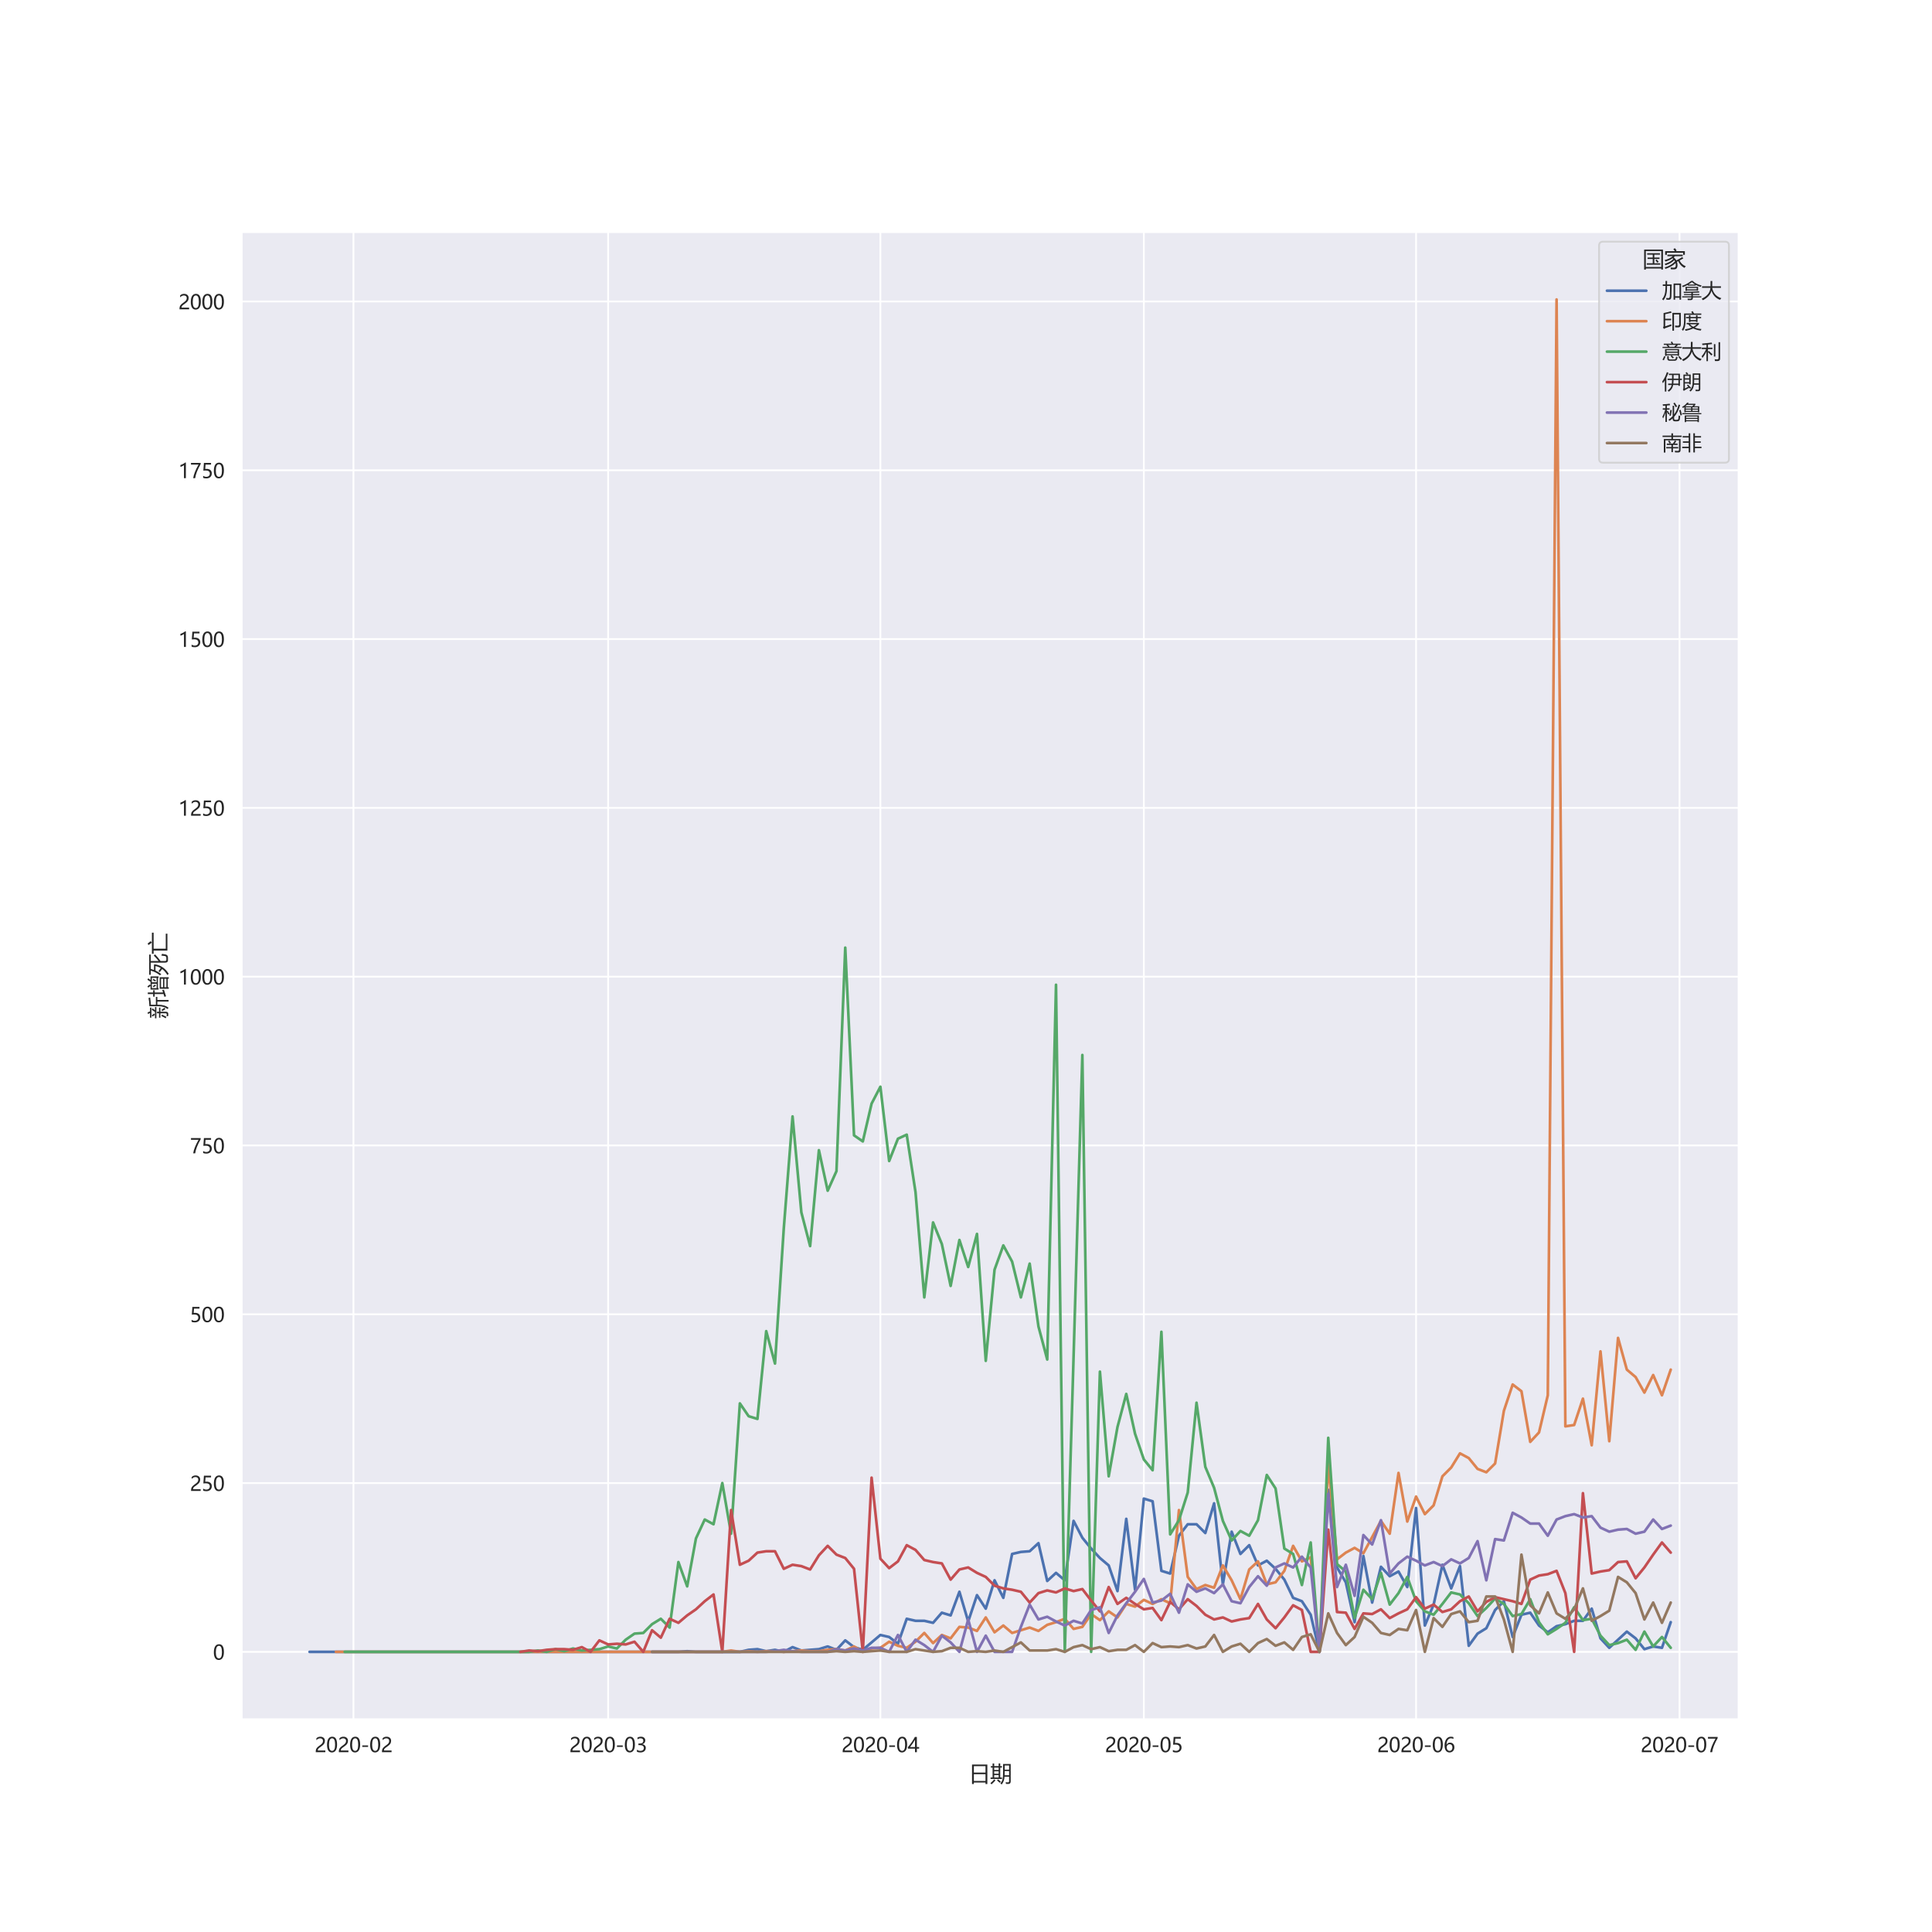 <?xml version="1.0" encoding="utf-8" standalone="no"?>
<!DOCTYPE svg PUBLIC "-//W3C//DTD SVG 1.1//EN"
  "http://www.w3.org/Graphics/SVG/1.1/DTD/svg11.dtd">
<svg xmlns:xlink="http://www.w3.org/1999/xlink" width="1080pt" height="1080pt" viewBox="0 0 1080 1080" xmlns="http://www.w3.org/2000/svg" version="1.1">
 <defs>
  <style type="text/css">*{stroke-linejoin: round; stroke-linecap: butt}</style>
 </defs>
 <g id="figure_1">
  <g id="patch_1">
   <path d="M 0 1080 
L 1080 1080 
L 1080 0 
L 0 0 
z
" style="fill: #ffffff"/>
  </g>
  <g id="axes_1">
   <g id="patch_2">
    <path d="M 135 961.2 
L 972 961.2 
L 972 129.6 
L 135 129.6 
z
" style="fill: #eaeaf2"/>
   </g>
   <g id="matplotlib.axis_1">
    <g id="xtick_1">
     <g id="line2d_1">
      <path d="M 197.591 961.2 
L 197.591 129.6 
" clip-path="url(#p699fd9dbf0)" style="fill: none; stroke: #ffffff; stroke-linecap: round"/>
     </g>
     <g id="text_1">
      <!-- 2020-02 -->
      <g style="fill: #262626" transform="translate(175.86 979.493)scale(0.11 -0.11)">
       <defs>
        <path id="MicrosoftYaHei-32" d="M 2666 3572 
Q 2666 3963 2419 4186 
Q 2172 4409 1747 4409 
Q 1447 4409 1140 4256 
Q 834 4103 569 3819 
L 569 4413 
Q 806 4659 1107 4790 
Q 1409 4922 1816 4922 
Q 2472 4922 2872 4570 
Q 3272 4219 3272 3619 
Q 3272 3084 3026 2693 
Q 2781 2303 2188 1894 
Q 1581 1475 1376 1294 
Q 1172 1113 1090 947 
Q 1009 781 1009 544 
L 3416 544 
L 3416 0 
L 372 0 
L 372 241 
Q 372 659 486 951 
Q 600 1244 862 1520 
Q 1125 1797 1681 2184 
Q 2250 2584 2458 2886 
Q 2666 3188 2666 3572 
z
" transform="scale(0.016)"/>
        <path id="MicrosoftYaHei-30" d="M 284 2325 
Q 284 3606 709 4264 
Q 1134 4922 1941 4922 
Q 3478 4922 3478 2441 
Q 3478 1216 3045 567 
Q 2613 -81 1831 -81 
Q 1094 -81 689 534 
Q 284 1150 284 2325 
z
M 909 2353 
Q 909 425 1888 425 
Q 2850 425 2850 2384 
Q 2850 4413 1906 4413 
Q 909 4413 909 2353 
z
" transform="scale(0.016)"/>
        <path id="MicrosoftYaHei-2d" d="M 2328 1681 
L 488 1681 
L 488 2153 
L 2328 2153 
L 2328 1681 
z
" transform="scale(0.016)"/>
       </defs>
       <use xlink:href="#MicrosoftYaHei-32"/>
       <use xlink:href="#MicrosoftYaHei-30" x="58.643"/>
       <use xlink:href="#MicrosoftYaHei-32" x="117.285"/>
       <use xlink:href="#MicrosoftYaHei-30" x="175.928"/>
       <use xlink:href="#MicrosoftYaHei-2d" x="234.57"/>
       <use xlink:href="#MicrosoftYaHei-30" x="277.832"/>
       <use xlink:href="#MicrosoftYaHei-32" x="336.475"/>
      </g>
     </g>
    </g>
    <g id="xtick_2">
     <g id="line2d_2">
      <path d="M 339.955 961.2 
L 339.955 129.6 
" clip-path="url(#p699fd9dbf0)" style="fill: none; stroke: #ffffff; stroke-linecap: round"/>
     </g>
     <g id="text_2">
      <!-- 2020-03 -->
      <g style="fill: #262626" transform="translate(318.224 979.493)scale(0.11 -0.11)">
       <defs>
        <path id="MicrosoftYaHei-33" d="M 447 809 
Q 944 425 1569 425 
Q 2069 425 2361 670 
Q 2653 916 2653 1328 
Q 2653 2247 1338 2247 
L 934 2247 
L 934 2753 
L 1319 2753 
Q 2484 2753 2484 3616 
Q 2484 4413 1594 4413 
Q 1084 4413 634 4069 
L 634 4647 
Q 1109 4922 1744 4922 
Q 2363 4922 2738 4598 
Q 3113 4275 3113 3759 
Q 3113 2809 2144 2538 
L 2144 2525 
Q 2669 2469 2973 2155 
Q 3278 1841 3278 1372 
Q 3278 719 2808 319 
Q 2338 -81 1556 -81 
Q 869 -81 447 175 
L 447 809 
z
" transform="scale(0.016)"/>
       </defs>
       <use xlink:href="#MicrosoftYaHei-32"/>
       <use xlink:href="#MicrosoftYaHei-30" x="58.643"/>
       <use xlink:href="#MicrosoftYaHei-32" x="117.285"/>
       <use xlink:href="#MicrosoftYaHei-30" x="175.928"/>
       <use xlink:href="#MicrosoftYaHei-2d" x="234.57"/>
       <use xlink:href="#MicrosoftYaHei-30" x="277.832"/>
       <use xlink:href="#MicrosoftYaHei-33" x="336.475"/>
      </g>
     </g>
    </g>
    <g id="xtick_3">
     <g id="line2d_3">
      <path d="M 492.136 961.2 
L 492.136 129.6 
" clip-path="url(#p699fd9dbf0)" style="fill: none; stroke: #ffffff; stroke-linecap: round"/>
     </g>
     <g id="text_3">
      <!-- 2020-04 -->
      <g style="fill: #262626" transform="translate(470.405 979.493)scale(0.11 -0.11)">
       <defs>
        <path id="MicrosoftYaHei-34" d="M 2906 4841 
L 2906 1644 
L 3631 1644 
L 3631 1138 
L 2906 1138 
L 2906 0 
L 2313 0 
L 2313 1138 
L 53 1138 
L 53 1616 
Q 656 2294 1265 3178 
Q 1875 4063 2272 4841 
L 2906 4841 
z
M 741 1644 
L 2313 1644 
L 2313 3950 
Q 1988 3366 1616 2817 
Q 1244 2269 741 1644 
z
" transform="scale(0.016)"/>
       </defs>
       <use xlink:href="#MicrosoftYaHei-32"/>
       <use xlink:href="#MicrosoftYaHei-30" x="58.643"/>
       <use xlink:href="#MicrosoftYaHei-32" x="117.285"/>
       <use xlink:href="#MicrosoftYaHei-30" x="175.928"/>
       <use xlink:href="#MicrosoftYaHei-2d" x="234.57"/>
       <use xlink:href="#MicrosoftYaHei-30" x="277.832"/>
       <use xlink:href="#MicrosoftYaHei-34" x="336.475"/>
      </g>
     </g>
    </g>
    <g id="xtick_4">
     <g id="line2d_4">
      <path d="M 639.409 961.2 
L 639.409 129.6 
" clip-path="url(#p699fd9dbf0)" style="fill: none; stroke: #ffffff; stroke-linecap: round"/>
     </g>
     <g id="text_4">
      <!-- 2020-05 -->
      <g style="fill: #262626" transform="translate(617.678 979.493)scale(0.11 -0.11)">
       <defs>
        <path id="MicrosoftYaHei-35" d="M 3294 1494 
Q 3294 784 2823 350 
Q 2353 -84 1559 -84 
Q 878 -84 544 119 
L 544 744 
Q 1034 425 1544 425 
Q 2050 425 2361 704 
Q 2672 984 2672 1447 
Q 2672 1909 2348 2167 
Q 2025 2425 1434 2425 
Q 978 2425 613 2384 
L 791 4841 
L 3053 4841 
L 3053 4303 
L 1306 4303 
L 1206 2931 
L 1647 2950 
Q 2416 2950 2855 2567 
Q 3294 2184 3294 1494 
z
" transform="scale(0.016)"/>
       </defs>
       <use xlink:href="#MicrosoftYaHei-32"/>
       <use xlink:href="#MicrosoftYaHei-30" x="58.643"/>
       <use xlink:href="#MicrosoftYaHei-32" x="117.285"/>
       <use xlink:href="#MicrosoftYaHei-30" x="175.928"/>
       <use xlink:href="#MicrosoftYaHei-2d" x="234.57"/>
       <use xlink:href="#MicrosoftYaHei-30" x="277.832"/>
       <use xlink:href="#MicrosoftYaHei-35" x="336.475"/>
      </g>
     </g>
    </g>
    <g id="xtick_5">
     <g id="line2d_5">
      <path d="M 791.591 961.2 
L 791.591 129.6 
" clip-path="url(#p699fd9dbf0)" style="fill: none; stroke: #ffffff; stroke-linecap: round"/>
     </g>
     <g id="text_5">
      <!-- 2020-06 -->
      <g style="fill: #262626" transform="translate(769.86 979.493)scale(0.11 -0.11)">
       <defs>
        <path id="MicrosoftYaHei-36" d="M 3181 4219 
Q 2803 4413 2391 4413 
Q 1763 4413 1381 3866 
Q 1000 3319 994 2372 
L 1009 2372 
Q 1353 3038 2106 3038 
Q 2734 3038 3109 2628 
Q 3484 2219 3484 1541 
Q 3484 831 3051 375 
Q 2619 -81 1947 -81 
Q 1209 -81 789 495 
Q 369 1072 369 2131 
Q 369 3413 920 4167 
Q 1472 4922 2372 4922 
Q 2888 4922 3181 4781 
L 3181 4219 
z
M 1031 1584 
Q 1031 1106 1286 765 
Q 1541 425 1963 425 
Q 2363 425 2613 719 
Q 2863 1013 2863 1475 
Q 2863 1975 2627 2253 
Q 2391 2531 1956 2531 
Q 1544 2531 1287 2250 
Q 1031 1969 1031 1584 
z
" transform="scale(0.016)"/>
       </defs>
       <use xlink:href="#MicrosoftYaHei-32"/>
       <use xlink:href="#MicrosoftYaHei-30" x="58.643"/>
       <use xlink:href="#MicrosoftYaHei-32" x="117.285"/>
       <use xlink:href="#MicrosoftYaHei-30" x="175.928"/>
       <use xlink:href="#MicrosoftYaHei-2d" x="234.57"/>
       <use xlink:href="#MicrosoftYaHei-30" x="277.832"/>
       <use xlink:href="#MicrosoftYaHei-36" x="336.475"/>
      </g>
     </g>
    </g>
    <g id="xtick_6">
     <g id="line2d_6">
      <path d="M 938.864 961.2 
L 938.864 129.6 
" clip-path="url(#p699fd9dbf0)" style="fill: none; stroke: #ffffff; stroke-linecap: round"/>
     </g>
     <g id="text_6">
      <!-- 2020-07 -->
      <g style="fill: #262626" transform="translate(917.133 979.493)scale(0.11 -0.11)">
       <defs>
        <path id="MicrosoftYaHei-37" d="M 3422 4463 
Q 2659 3131 2223 1998 
Q 1788 866 1684 0 
L 1047 0 
Q 1163 853 1594 1947 
Q 2025 3041 2747 4300 
L 347 4300 
L 347 4841 
L 3422 4841 
L 3422 4463 
z
" transform="scale(0.016)"/>
       </defs>
       <use xlink:href="#MicrosoftYaHei-32"/>
       <use xlink:href="#MicrosoftYaHei-30" x="58.643"/>
       <use xlink:href="#MicrosoftYaHei-32" x="117.285"/>
       <use xlink:href="#MicrosoftYaHei-30" x="175.928"/>
       <use xlink:href="#MicrosoftYaHei-2d" x="234.57"/>
       <use xlink:href="#MicrosoftYaHei-30" x="277.832"/>
       <use xlink:href="#MicrosoftYaHei-37" x="336.475"/>
      </g>
     </g>
    </g>
    <g id="text_7">
     <!-- 日期 -->
     <g style="fill: #262626" transform="translate(541.5 995.82)scale(0.12 -0.12)">
      <defs>
       <path id="MicrosoftYaHei-65e5" d="M 975 4909 
L 5431 4909 
L 5431 -766 
L 4900 -766 
L 4900 -322 
L 1506 -322 
L 1506 -766 
L 975 -766 
L 975 4909 
z
M 1506 2103 
L 1506 134 
L 4900 134 
L 4900 2103 
L 1506 2103 
z
M 1506 4441 
L 1506 2572 
L 4900 2572 
L 4900 4441 
L 1506 4441 
z
" transform="scale(0.016)"/>
       <path id="MicrosoftYaHei-671f" d="M 3769 5066 
L 5981 5066 
L 5981 -3 
Q 5981 -741 5281 -741 
Q 4931 -741 4594 -722 
Q 4569 -516 4519 -241 
Q 4975 -284 5175 -284 
Q 5519 -284 5519 59 
L 5519 1372 
L 4181 1372 
Q 4113 3 3350 -903 
Q 3181 -728 2975 -553 
Q 3481 28 3619 653 
Q 3769 1253 3769 2741 
L 3769 5066 
z
M 125 1141 
L 713 1141 
L 713 4028 
L 200 4028 
L 200 4453 
L 713 4453 
L 713 5216 
L 1175 5216 
L 1175 4453 
L 2475 4453 
L 2475 5241 
L 2938 5241 
L 2938 4453 
L 3444 4453 
L 3444 4028 
L 2938 4028 
L 2938 1141 
L 3438 1141 
L 3438 716 
L 125 716 
L 125 1141 
z
M 4209 1784 
L 5519 1784 
L 5519 3009 
L 4231 3009 
Q 4238 2203 4209 1784 
z
M 5519 4641 
L 4231 4641 
L 4231 3422 
L 5519 3422 
L 5519 4641 
z
M 1175 1141 
L 2475 1141 
L 2475 1841 
L 1175 1841 
L 1175 1141 
z
M 1175 2241 
L 2475 2241 
L 2475 2934 
L 1175 2934 
L 1175 2241 
z
M 1175 3334 
L 2475 3334 
L 2475 4028 
L 1175 4028 
L 1175 3334 
z
M 1175 597 
L 1556 297 
Q 925 -384 406 -847 
Q 275 -697 75 -516 
Q 669 -9 1175 597 
z
M 1994 303 
L 2294 609 
Q 2731 284 3119 -47 
L 2788 -403 
Q 2438 -53 1994 303 
z
" transform="scale(0.016)"/>
      </defs>
      <use xlink:href="#MicrosoftYaHei-65e5"/>
      <use xlink:href="#MicrosoftYaHei-671f" x="100"/>
     </g>
    </g>
   </g>
   <g id="matplotlib.axis_2">
    <g id="ytick_1">
     <g id="line2d_7">
      <path d="M 135 923.4 
L 972 923.4 
" clip-path="url(#p699fd9dbf0)" style="fill: none; stroke: #ffffff; stroke-linecap: round"/>
     </g>
     <g id="text_8">
      <!-- 0 -->
      <g style="fill: #262626" transform="translate(119.05 927.797)scale(0.11 -0.11)">
       <use xlink:href="#MicrosoftYaHei-30"/>
      </g>
     </g>
    </g>
    <g id="ytick_2">
     <g id="line2d_8">
      <path d="M 135 829.042 
L 972 829.042 
" clip-path="url(#p699fd9dbf0)" style="fill: none; stroke: #ffffff; stroke-linecap: round"/>
     </g>
     <g id="text_9">
      <!-- 250 -->
      <g style="fill: #262626" transform="translate(106.149 833.438)scale(0.11 -0.11)">
       <use xlink:href="#MicrosoftYaHei-32"/>
       <use xlink:href="#MicrosoftYaHei-35" x="58.643"/>
       <use xlink:href="#MicrosoftYaHei-30" x="117.285"/>
      </g>
     </g>
    </g>
    <g id="ytick_3">
     <g id="line2d_9">
      <path d="M 135 734.683 
L 972 734.683 
" clip-path="url(#p699fd9dbf0)" style="fill: none; stroke: #ffffff; stroke-linecap: round"/>
     </g>
     <g id="text_10">
      <!-- 500 -->
      <g style="fill: #262626" transform="translate(106.149 739.08)scale(0.11 -0.11)">
       <use xlink:href="#MicrosoftYaHei-35"/>
       <use xlink:href="#MicrosoftYaHei-30" x="58.643"/>
       <use xlink:href="#MicrosoftYaHei-30" x="117.285"/>
      </g>
     </g>
    </g>
    <g id="ytick_4">
     <g id="line2d_10">
      <path d="M 135 640.325 
L 972 640.325 
" clip-path="url(#p699fd9dbf0)" style="fill: none; stroke: #ffffff; stroke-linecap: round"/>
     </g>
     <g id="text_11">
      <!-- 750 -->
      <g style="fill: #262626" transform="translate(106.149 644.721)scale(0.11 -0.11)">
       <use xlink:href="#MicrosoftYaHei-37"/>
       <use xlink:href="#MicrosoftYaHei-35" x="58.643"/>
       <use xlink:href="#MicrosoftYaHei-30" x="117.285"/>
      </g>
     </g>
    </g>
    <g id="ytick_5">
     <g id="line2d_11">
      <path d="M 135 545.966 
L 972 545.966 
" clip-path="url(#p699fd9dbf0)" style="fill: none; stroke: #ffffff; stroke-linecap: round"/>
     </g>
     <g id="text_12">
      <!-- 1000 -->
      <g style="fill: #262626" transform="translate(99.698 550.363)scale(0.11 -0.11)">
       <defs>
        <path id="MicrosoftYaHei-31" d="M 1781 0 
L 1781 4141 
Q 1638 3997 1295 3819 
Q 953 3641 663 3569 
L 663 4169 
Q 1047 4275 1484 4508 
Q 1922 4741 2156 4947 
L 2388 4947 
L 2388 0 
L 1781 0 
z
" transform="scale(0.016)"/>
       </defs>
       <use xlink:href="#MicrosoftYaHei-31"/>
       <use xlink:href="#MicrosoftYaHei-30" x="58.643"/>
       <use xlink:href="#MicrosoftYaHei-30" x="117.285"/>
       <use xlink:href="#MicrosoftYaHei-30" x="175.928"/>
      </g>
     </g>
    </g>
    <g id="ytick_6">
     <g id="line2d_12">
      <path d="M 135 451.608 
L 972 451.608 
" clip-path="url(#p699fd9dbf0)" style="fill: none; stroke: #ffffff; stroke-linecap: round"/>
     </g>
     <g id="text_13">
      <!-- 1250 -->
      <g style="fill: #262626" transform="translate(99.698 456.004)scale(0.11 -0.11)">
       <use xlink:href="#MicrosoftYaHei-31"/>
       <use xlink:href="#MicrosoftYaHei-32" x="58.643"/>
       <use xlink:href="#MicrosoftYaHei-35" x="117.285"/>
       <use xlink:href="#MicrosoftYaHei-30" x="175.928"/>
      </g>
     </g>
    </g>
    <g id="ytick_7">
     <g id="line2d_13">
      <path d="M 135 357.249 
L 972 357.249 
" clip-path="url(#p699fd9dbf0)" style="fill: none; stroke: #ffffff; stroke-linecap: round"/>
     </g>
     <g id="text_14">
      <!-- 1500 -->
      <g style="fill: #262626" transform="translate(99.698 361.646)scale(0.11 -0.11)">
       <use xlink:href="#MicrosoftYaHei-31"/>
       <use xlink:href="#MicrosoftYaHei-35" x="58.643"/>
       <use xlink:href="#MicrosoftYaHei-30" x="117.285"/>
       <use xlink:href="#MicrosoftYaHei-30" x="175.928"/>
      </g>
     </g>
    </g>
    <g id="ytick_8">
     <g id="line2d_14">
      <path d="M 135 262.891 
L 972 262.891 
" clip-path="url(#p699fd9dbf0)" style="fill: none; stroke: #ffffff; stroke-linecap: round"/>
     </g>
     <g id="text_15">
      <!-- 1750 -->
      <g style="fill: #262626" transform="translate(99.698 267.287)scale(0.11 -0.11)">
       <use xlink:href="#MicrosoftYaHei-31"/>
       <use xlink:href="#MicrosoftYaHei-37" x="58.643"/>
       <use xlink:href="#MicrosoftYaHei-35" x="117.285"/>
       <use xlink:href="#MicrosoftYaHei-30" x="175.928"/>
      </g>
     </g>
    </g>
    <g id="ytick_9">
     <g id="line2d_15">
      <path d="M 135 168.532 
L 972 168.532 
" clip-path="url(#p699fd9dbf0)" style="fill: none; stroke: #ffffff; stroke-linecap: round"/>
     </g>
     <g id="text_16">
      <!-- 2000 -->
      <g style="fill: #262626" transform="translate(99.698 172.929)scale(0.11 -0.11)">
       <use xlink:href="#MicrosoftYaHei-32"/>
       <use xlink:href="#MicrosoftYaHei-30" x="58.643"/>
       <use xlink:href="#MicrosoftYaHei-30" x="117.285"/>
       <use xlink:href="#MicrosoftYaHei-30" x="175.928"/>
      </g>
     </g>
    </g>
    <g id="text_17">
     <!-- 新增死亡 -->
     <g style="fill: #262626" transform="translate(92.715 569.4)rotate(-90)scale(0.12 -0.12)">
      <defs>
       <path id="MicrosoftYaHei-65b0" d="M 3594 4797 
Q 4888 4809 5981 5053 
L 6144 4572 
Q 4906 4409 4038 4359 
L 4038 2903 
L 6319 2903 
L 6319 2478 
L 5425 2478 
L 5425 -797 
L 4963 -797 
L 4963 2478 
L 4038 2478 
L 4038 2172 
Q 4038 253 3119 -816 
Q 2969 -622 2788 -416 
Q 3594 466 3594 2191 
L 3594 4797 
z
M 263 1991 
L 1538 1991 
L 1538 2584 
L 1988 2584 
L 1988 1991 
L 3213 1991 
L 3213 1591 
L 1988 1591 
L 1988 -41 
Q 1988 -703 1350 -703 
Q 1081 -703 744 -697 
Q 719 -491 675 -222 
Q 1038 -259 1244 -259 
Q 1538 -259 1538 59 
L 1538 1591 
L 263 1591 
L 263 1991 
z
M 88 3159 
L 1094 3159 
Q 828 3581 594 3884 
L 931 4122 
Q 1138 3872 1463 3416 
L 1109 3159 
L 1934 3159 
Q 2275 3650 2563 4128 
L 3006 3878 
Q 2703 3488 2428 3159 
L 3375 3159 
L 3375 2759 
L 88 2759 
L 88 3159 
z
M 288 4609 
L 1638 4609 
Q 1503 4866 1331 5166 
L 1731 5353 
Q 1925 5034 2094 4709 
L 1884 4609 
L 3213 4609 
L 3213 4209 
L 288 4209 
L 288 4609 
z
M 744 1309 
L 1169 1109 
Q 831 403 500 -166 
Q 319 -53 88 59 
Q 394 534 744 1309 
z
M 2544 1278 
Q 2894 803 3156 403 
L 2756 128 
Q 2481 609 2175 1034 
L 2544 1278 
z
" transform="scale(0.016)"/>
       <path id="MicrosoftYaHei-589e" d="M 2188 4459 
L 3259 4459 
Q 3041 4781 2775 5116 
L 3131 5366 
Q 3456 4991 3694 4666 
L 3403 4459 
L 4453 4459 
Q 4759 4888 5050 5372 
L 5500 5116 
Q 5234 4772 4978 4459 
L 6038 4459 
L 6038 2122 
L 5600 2122 
L 5600 2309 
L 2625 2309 
L 2625 2122 
L 2188 2122 
L 2188 4459 
z
M 2438 1797 
L 5788 1797 
L 5788 -847 
L 5338 -847 
L 5338 -547 
L 2888 -547 
L 2888 -847 
L 2438 -847 
L 2438 1797 
z
M 81 428 
Q 466 538 894 672 
L 894 3253 
L 144 3253 
L 144 3697 
L 894 3697 
L 894 5259 
L 1356 5259 
L 1356 3697 
L 2000 3697 
L 2000 3253 
L 1356 3253 
L 1356 819 
Q 1709 931 2094 1059 
Q 2106 759 2125 553 
Q 1306 316 250 -53 
L 81 428 
z
M 5600 4084 
L 4325 4084 
L 4325 2684 
L 5600 2684 
L 5600 4084 
z
M 2625 2684 
L 3894 2684 
L 3894 4084 
L 2625 4084 
L 2625 2684 
z
M 5338 1409 
L 2888 1409 
L 2888 809 
L 5338 809 
L 5338 1409 
z
M 2888 -159 
L 5338 -159 
L 5338 434 
L 2888 434 
L 2888 -159 
z
M 5350 3609 
Q 5006 3066 4856 2884 
L 4519 3084 
Q 4744 3391 4981 3828 
L 5350 3609 
z
M 2863 3597 
L 3181 3803 
Q 3463 3441 3669 3122 
L 3319 2897 
Q 3119 3228 2863 3597 
z
" transform="scale(0.016)"/>
       <path id="MicrosoftYaHei-6b7b" d="M 250 4847 
L 6150 4847 
L 6150 4397 
L 4269 4397 
L 4269 2109 
Q 5044 2697 5844 3522 
L 6213 3141 
Q 5206 2216 4269 1541 
L 4269 266 
Q 4269 -141 4606 -141 
L 5225 -141 
Q 5613 -141 5713 291 
Q 5794 716 5844 1316 
Q 6119 1184 6350 1116 
Q 6275 534 6181 103 
Q 6019 -616 5300 -616 
L 4506 -616 
Q 3781 -616 3781 247 
L 3781 4397 
L 1963 4397 
Q 1825 3903 1650 3453 
L 3275 3453 
L 3275 3022 
Q 2831 572 544 -828 
Q 363 -616 181 -447 
Q 1306 234 1931 1078 
Q 1475 1459 1038 1778 
L 1300 2159 
Q 1763 1822 2206 1484 
Q 2631 2191 2788 3016 
L 1469 3016 
Q 1069 2109 419 1328 
Q 244 1566 106 1722 
Q 1063 2903 1456 4397 
L 250 4397 
L 250 4847 
z
" transform="scale(0.016)"/>
       <path id="MicrosoftYaHei-4ea1" d="M 125 4059 
L 6269 4059 
L 6269 3566 
L 1606 3566 
L 1606 28 
L 5975 28 
L 5975 -447 
L 1050 -447 
L 1050 3566 
L 125 3566 
L 125 4059 
z
M 2675 5047 
L 3088 5328 
Q 3550 4772 3806 4416 
L 3350 4084 
Q 2988 4647 2675 5047 
z
" transform="scale(0.016)"/>
      </defs>
      <use xlink:href="#MicrosoftYaHei-65b0"/>
      <use xlink:href="#MicrosoftYaHei-589e" x="100"/>
      <use xlink:href="#MicrosoftYaHei-6b7b" x="200"/>
      <use xlink:href="#MicrosoftYaHei-4ea1" x="300"/>
     </g>
    </g>
   </g>
   <g id="line2d_16">
    <path d="M 173.045 923.4 
L 379.227 923.4 
L 384.136 923.023 
L 389.045 923.4 
L 413.591 923.4 
L 418.5 922.268 
L 423.409 921.89 
L 428.318 923.023 
L 433.227 922.268 
L 438.136 923.4 
L 443.045 920.758 
L 447.955 922.645 
L 457.773 921.89 
L 462.682 920.381 
L 467.591 922.268 
L 472.5 916.984 
L 477.409 920.758 
L 482.318 922.268 
L 492.136 913.964 
L 497.045 915.096 
L 501.955 918.871 
L 506.864 904.906 
L 511.773 906.038 
L 516.682 906.038 
L 521.591 907.17 
L 526.5 901.509 
L 531.409 903.019 
L 536.318 889.808 
L 541.227 906.415 
L 546.136 891.696 
L 551.045 899.244 
L 555.955 883.392 
L 560.864 893.205 
L 565.773 868.672 
L 570.682 867.54 
L 575.591 867.162 
L 580.5 862.633 
L 585.409 883.769 
L 590.318 879.24 
L 595.227 883.392 
L 600.136 850.178 
L 605.045 859.614 
L 609.955 865.653 
L 614.864 870.937 
L 619.773 875.088 
L 624.682 889.431 
L 629.591 849.046 
L 634.5 888.676 
L 639.409 837.723 
L 644.318 839.232 
L 649.227 878.108 
L 654.136 879.618 
L 659.045 858.481 
L 663.955 852.065 
L 668.864 852.065 
L 673.773 856.972 
L 678.682 840.365 
L 683.591 885.657 
L 688.5 856.217 
L 693.409 868.672 
L 698.318 863.765 
L 703.227 875.088 
L 708.136 872.446 
L 713.045 876.976 
L 717.955 883.015 
L 722.864 893.205 
L 727.773 895.092 
L 732.682 902.641 
L 737.591 923.4 
L 742.5 832.816 
L 747.409 876.221 
L 752.318 884.524 
L 757.227 906.793 
L 762.136 869.804 
L 767.045 895.847 
L 771.955 875.843 
L 776.864 881.127 
L 781.773 878.485 
L 786.682 887.166 
L 791.591 843.007 
L 796.5 908.68 
L 801.409 896.98 
L 806.318 874.711 
L 811.227 887.921 
L 816.136 875.466 
L 821.045 920.003 
L 825.955 913.209 
L 830.864 910.19 
L 835.773 899.999 
L 840.682 895.092 
L 845.591 915.096 
L 850.5 902.641 
L 855.409 901.509 
L 860.318 908.68 
L 865.227 912.454 
L 870.136 909.058 
L 875.045 907.925 
L 879.955 906.038 
L 884.864 906.038 
L 889.773 899.244 
L 894.682 915.851 
L 899.591 921.135 
L 909.409 912.077 
L 914.318 915.851 
L 919.227 921.89 
L 924.136 920.381 
L 929.045 921.135 
L 933.955 906.793 
L 933.955 906.793 
" clip-path="url(#p699fd9dbf0)" style="fill: none; stroke: #4c72b0; stroke-width: 1.5; stroke-linecap: round"/>
   </g>
   <g id="line2d_17">
    <path d="M 187.773 923.4 
L 403.773 923.4 
L 408.682 922.645 
L 413.591 923.4 
L 418.5 923.023 
L 423.409 923.4 
L 428.318 923.023 
L 433.227 923.023 
L 438.136 923.4 
L 447.955 922.645 
L 452.864 923.023 
L 457.773 923.023 
L 462.682 922.268 
L 467.591 921.89 
L 472.5 922.645 
L 477.409 920.381 
L 482.318 923.4 
L 487.227 921.513 
L 492.136 921.135 
L 497.045 917.738 
L 501.955 920.003 
L 506.864 921.135 
L 511.773 917.738 
L 516.682 912.832 
L 521.591 918.493 
L 526.5 913.964 
L 531.409 915.851 
L 536.318 909.435 
L 541.227 909.812 
L 546.136 911.7 
L 551.045 904.151 
L 555.955 912.454 
L 560.864 908.68 
L 565.773 912.832 
L 575.591 909.812 
L 580.5 911.7 
L 585.409 908.303 
L 590.318 906.793 
L 595.227 904.906 
L 600.136 910.567 
L 605.045 909.435 
L 609.955 902.264 
L 614.864 905.661 
L 619.773 900.754 
L 624.682 904.151 
L 629.591 896.602 
L 634.5 898.112 
L 639.409 894.338 
L 644.318 896.602 
L 649.227 893.96 
L 654.136 896.225 
L 659.045 844.139 
L 663.955 881.505 
L 668.864 888.299 
L 673.773 886.034 
L 678.682 887.544 
L 683.591 875.088 
L 688.5 883.392 
L 693.409 893.96 
L 698.318 877.353 
L 703.227 872.824 
L 708.136 885.657 
L 713.045 884.524 
L 717.955 878.108 
L 722.864 864.143 
L 727.773 872.824 
L 732.682 870.559 
L 737.591 923.4 
L 742.5 817.719 
L 747.409 871.692 
L 752.318 867.917 
L 757.227 865.275 
L 762.136 868.295 
L 771.955 850.178 
L 776.864 857.349 
L 781.773 823.38 
L 786.682 850.555 
L 791.591 836.59 
L 796.5 846.403 
L 801.409 841.497 
L 806.318 825.267 
L 811.227 820.361 
L 816.136 812.434 
L 821.045 815.076 
L 825.955 821.115 
L 830.864 823.003 
L 835.773 818.096 
L 840.682 788.656 
L 845.591 773.936 
L 850.5 777.711 
L 855.409 806.018 
L 860.318 800.734 
L 865.227 779.975 
L 870.136 167.4 
L 875.045 797.337 
L 879.955 796.582 
L 884.864 781.862 
L 889.773 807.905 
L 894.682 755.442 
L 899.591 805.641 
L 904.5 747.893 
L 909.409 765.633 
L 914.318 769.784 
L 919.227 778.465 
L 924.136 768.652 
L 929.045 779.975 
L 933.955 765.633 
L 933.955 765.633 
" clip-path="url(#p699fd9dbf0)" style="fill: none; stroke: #dd8452; stroke-width: 1.5; stroke-linecap: round"/>
   </g>
   <g id="line2d_18">
    <path d="M 192.682 923.4 
L 295.773 923.4 
L 300.682 922.645 
L 305.591 923.4 
L 310.5 921.89 
L 315.409 923.023 
L 320.318 921.513 
L 325.227 922.645 
L 335.045 921.89 
L 339.955 920.381 
L 344.864 921.513 
L 349.773 916.606 
L 354.682 913.209 
L 359.591 912.832 
L 364.5 907.925 
L 369.409 904.906 
L 374.318 909.812 
L 379.227 873.201 
L 384.136 886.789 
L 389.045 859.991 
L 393.955 849.423 
L 398.864 852.065 
L 403.773 829.042 
L 408.682 857.349 
L 413.591 784.504 
L 418.5 791.676 
L 423.409 793.185 
L 428.318 744.119 
L 433.227 762.236 
L 438.136 686.749 
L 443.045 624.095 
L 447.955 677.691 
L 452.864 696.562 
L 457.773 642.967 
L 462.682 665.613 
L 467.591 654.667 
L 472.5 529.736 
L 477.409 634.663 
L 482.318 638.06 
L 487.227 616.924 
L 492.136 607.488 
L 497.045 649.006 
L 501.955 636.55 
L 506.864 634.286 
L 511.773 666.368 
L 516.682 725.247 
L 521.591 683.352 
L 526.5 695.43 
L 531.409 718.831 
L 536.318 693.165 
L 541.227 708.263 
L 546.136 689.768 
L 551.045 760.726 
L 555.955 709.772 
L 560.864 696.185 
L 565.773 705.243 
L 570.682 725.247 
L 575.591 706.376 
L 580.5 741.477 
L 585.409 759.971 
L 590.318 550.495 
L 595.227 923.4 
L 600.136 758.461 
L 605.045 589.748 
L 609.955 923.4 
L 614.864 766.765 
L 619.773 825.267 
L 624.682 797.715 
L 629.591 779.22 
L 634.5 801.489 
L 639.409 815.831 
L 644.318 821.87 
L 649.227 744.496 
L 654.136 857.727 
L 659.045 849.8 
L 663.955 834.326 
L 668.864 784.127 
L 673.773 819.983 
L 678.682 831.684 
L 683.591 850.178 
L 688.5 861.123 
L 693.409 855.839 
L 698.318 858.481 
L 703.227 849.8 
L 708.136 824.512 
L 713.045 832.061 
L 717.955 865.653 
L 722.864 868.672 
L 727.773 886.034 
L 732.682 862.256 
L 737.591 923.4 
L 742.5 803.753 
L 747.409 874.334 
L 752.318 878.485 
L 757.227 904.528 
L 762.136 888.676 
L 767.045 893.96 
L 771.955 879.24 
L 776.864 896.98 
L 781.773 890.563 
L 786.682 881.505 
L 791.591 895.092 
L 796.5 900.754 
L 801.409 902.641 
L 806.318 896.602 
L 811.227 890.186 
L 816.136 891.318 
L 821.045 896.225 
L 825.955 903.396 
L 830.864 898.867 
L 835.773 893.583 
L 840.682 896.602 
L 845.591 903.396 
L 850.5 902.264 
L 855.409 893.96 
L 860.318 906.793 
L 865.227 913.587 
L 870.136 910.567 
L 875.045 907.17 
L 879.955 898.489 
L 884.864 905.661 
L 889.773 904.906 
L 894.682 914.342 
L 899.591 919.626 
L 904.5 918.493 
L 909.409 916.606 
L 914.318 922.268 
L 919.227 912.077 
L 924.136 920.381 
L 929.045 915.096 
L 933.955 921.135 
L 933.955 921.135 
" clip-path="url(#p699fd9dbf0)" style="fill: none; stroke: #55a868; stroke-width: 1.5; stroke-linecap: round"/>
   </g>
   <g id="line2d_19">
    <path d="M 290.864 923.4 
L 295.773 922.645 
L 300.682 923.023 
L 305.591 922.268 
L 310.5 921.89 
L 315.409 921.89 
L 320.318 922.268 
L 325.227 920.758 
L 330.136 923.4 
L 335.045 916.984 
L 339.955 919.248 
L 344.864 918.871 
L 349.773 919.248 
L 354.682 917.738 
L 359.591 923.4 
L 364.5 911.322 
L 369.409 915.474 
L 374.318 904.906 
L 379.227 907.17 
L 384.136 903.019 
L 389.045 899.622 
L 393.955 895.092 
L 398.864 891.318 
L 403.773 923.4 
L 408.682 844.139 
L 413.591 874.711 
L 418.5 872.446 
L 423.409 867.917 
L 428.318 867.162 
L 433.227 867.162 
L 438.136 876.976 
L 443.045 874.711 
L 447.955 875.466 
L 452.864 877.353 
L 457.773 869.427 
L 462.682 864.143 
L 467.591 869.05 
L 472.5 870.937 
L 477.409 876.976 
L 482.318 923.4 
L 487.227 826.022 
L 492.136 871.314 
L 497.045 876.598 
L 501.955 872.824 
L 506.864 863.765 
L 511.773 866.407 
L 516.682 872.069 
L 521.591 873.201 
L 526.5 873.956 
L 531.409 883.015 
L 536.318 877.353 
L 541.227 876.221 
L 546.136 879.24 
L 551.045 881.505 
L 555.955 886.411 
L 560.864 887.921 
L 565.773 888.676 
L 570.682 889.808 
L 575.591 895.847 
L 580.5 890.563 
L 585.409 889.054 
L 590.318 890.186 
L 595.227 887.921 
L 600.136 889.431 
L 605.045 888.299 
L 609.955 894.715 
L 614.864 900.754 
L 619.773 887.166 
L 624.682 896.602 
L 629.591 893.205 
L 634.5 896.602 
L 639.409 899.622 
L 644.318 898.867 
L 649.227 905.661 
L 654.136 895.47 
L 659.045 899.622 
L 663.955 893.96 
L 668.864 897.734 
L 673.773 902.641 
L 678.682 905.283 
L 683.591 904.151 
L 688.5 906.415 
L 693.409 905.283 
L 698.318 904.528 
L 703.227 896.602 
L 708.136 905.283 
L 713.045 910.19 
L 717.955 904.151 
L 722.864 897.357 
L 727.773 899.999 
L 732.682 923.4 
L 737.591 923.4 
L 742.5 855.084 
L 747.409 901.131 
L 752.318 901.509 
L 757.227 910.567 
L 762.136 901.886 
L 767.045 902.264 
L 771.955 899.622 
L 776.864 904.528 
L 781.773 901.886 
L 786.682 899.622 
L 791.591 892.828 
L 796.5 899.244 
L 801.409 896.98 
L 806.318 901.131 
L 811.227 899.622 
L 816.136 895.092 
L 821.045 892.45 
L 825.955 900.754 
L 830.864 895.47 
L 835.773 892.828 
L 845.591 895.092 
L 850.5 896.602 
L 855.409 883.015 
L 860.318 880.75 
L 865.227 879.995 
L 870.136 878.108 
L 875.045 890.563 
L 879.955 923.4 
L 884.864 834.703 
L 889.773 879.618 
L 894.682 878.485 
L 899.591 877.731 
L 904.5 873.201 
L 909.409 872.824 
L 914.318 882.26 
L 919.227 876.221 
L 924.136 869.05 
L 929.045 862.256 
L 933.955 867.917 
L 933.955 867.917 
" clip-path="url(#p699fd9dbf0)" style="fill: none; stroke: #c44e52; stroke-width: 1.5; stroke-linecap: round"/>
   </g>
   <g id="line2d_20">
    <path d="M 364.5 923.4 
L 369.409 923.4 
L 374.318 923.4 
L 379.227 923.4 
L 384.136 923.4 
L 389.045 923.4 
L 393.955 923.4 
L 398.864 923.4 
L 403.773 923.4 
L 408.682 923.4 
L 413.591 923.4 
L 418.5 923.4 
L 423.409 923.4 
L 428.318 923.4 
L 433.227 923.023 
L 438.136 922.268 
L 443.045 923.023 
L 447.955 923.4 
L 452.864 923.4 
L 457.773 923.4 
L 462.682 923.4 
L 467.591 921.89 
L 472.5 922.645 
L 477.409 921.513 
L 482.318 922.645 
L 487.227 921.135 
L 492.136 921.135 
L 497.045 923.4 
L 501.955 913.964 
L 506.864 923.4 
L 511.773 916.606 
L 516.682 919.626 
L 521.591 923.4 
L 526.5 914.342 
L 531.409 918.116 
L 536.318 923.4 
L 541.227 905.283 
L 546.136 923.4 
L 551.045 914.342 
L 555.955 923.4 
L 560.864 923.4 
L 565.773 923.4 
L 570.682 909.435 
L 575.591 896.98 
L 580.5 905.283 
L 585.409 903.773 
L 590.318 906.415 
L 595.227 908.68 
L 600.136 906.038 
L 605.045 907.548 
L 609.955 899.999 
L 614.864 898.489 
L 619.773 912.832 
L 624.682 903.019 
L 629.591 896.225 
L 634.5 889.808 
L 639.409 882.637 
L 644.318 895.847 
L 649.227 894.715 
L 654.136 890.941 
L 659.045 901.509 
L 663.955 885.657 
L 668.864 889.808 
L 673.773 887.921 
L 678.682 890.563 
L 683.591 885.657 
L 688.5 895.092 
L 693.409 896.225 
L 698.318 887.166 
L 703.227 881.127 
L 708.136 886.411 
L 713.045 876.221 
L 717.955 873.956 
L 722.864 876.221 
L 727.773 870.182 
L 732.682 876.221 
L 737.591 923.4 
L 742.5 835.08 
L 747.409 887.166 
L 752.318 874.711 
L 757.227 892.073 
L 762.136 858.104 
L 767.045 863.388 
L 771.955 849.8 
L 776.864 879.618 
L 781.773 873.956 
L 786.682 870.182 
L 791.591 872.446 
L 796.5 875.088 
L 801.409 873.201 
L 806.318 875.466 
L 811.227 871.692 
L 816.136 873.956 
L 821.045 870.937 
L 825.955 861.501 
L 830.864 883.392 
L 835.773 860.369 
L 840.682 861.123 
L 845.591 845.649 
L 850.5 848.291 
L 855.409 851.688 
L 860.318 851.688 
L 865.227 858.481 
L 870.136 849.423 
L 875.045 847.536 
L 879.955 846.403 
L 884.864 848.291 
L 889.773 847.536 
L 894.682 853.952 
L 899.591 856.217 
L 904.5 855.084 
L 909.409 854.707 
L 914.318 857.349 
L 919.227 856.217 
L 924.136 849.423 
L 929.045 854.707 
L 933.955 852.82 
" clip-path="url(#p699fd9dbf0)" style="fill: none; stroke: #8172b3; stroke-width: 1.5; stroke-linecap: round"/>
   </g>
   <g id="line2d_21">
    <path d="M 364.5 923.4 
L 369.409 923.4 
L 374.318 923.4 
L 379.227 923.4 
L 384.136 923.4 
L 389.045 923.4 
L 393.955 923.4 
L 398.864 923.4 
L 403.773 923.4 
L 408.682 923.4 
L 413.591 923.4 
L 418.5 923.4 
L 423.409 923.4 
L 428.318 923.4 
L 433.227 923.4 
L 438.136 923.4 
L 443.045 923.4 
L 447.955 923.4 
L 452.864 923.4 
L 457.773 923.4 
L 462.682 923.4 
L 467.591 923.023 
L 472.5 923.4 
L 477.409 923.023 
L 482.318 923.4 
L 487.227 923.023 
L 492.136 922.645 
L 497.045 923.4 
L 501.955 923.4 
L 506.864 923.4 
L 511.773 921.89 
L 516.682 922.645 
L 521.591 923.4 
L 526.5 923.023 
L 531.409 921.135 
L 536.318 921.135 
L 541.227 923.4 
L 546.136 923.023 
L 551.045 923.4 
L 555.955 922.645 
L 560.864 923.4 
L 565.773 920.758 
L 570.682 918.116 
L 575.591 922.645 
L 580.5 922.645 
L 585.409 922.645 
L 590.318 921.89 
L 595.227 923.4 
L 600.136 920.758 
L 605.045 919.626 
L 609.955 921.89 
L 614.864 920.758 
L 619.773 923.023 
L 624.682 922.268 
L 629.591 922.268 
L 634.5 919.626 
L 639.409 923.4 
L 644.318 918.493 
L 649.227 920.758 
L 654.136 920.381 
L 659.045 920.758 
L 663.955 919.626 
L 668.864 921.513 
L 673.773 920.381 
L 678.682 913.964 
L 683.591 923.4 
L 688.5 920.381 
L 693.409 918.871 
L 698.318 923.4 
L 703.227 918.493 
L 708.136 916.229 
L 713.045 920.003 
L 717.955 918.116 
L 722.864 922.268 
L 727.773 915.096 
L 732.682 913.587 
L 737.591 923.4 
L 742.5 901.886 
L 747.409 912.832 
L 752.318 919.626 
L 757.227 915.096 
L 762.136 903.773 
L 767.045 907.17 
L 771.955 912.832 
L 776.864 913.964 
L 781.773 910.567 
L 786.682 911.322 
L 791.591 899.999 
L 796.5 923.4 
L 801.409 904.528 
L 806.318 909.435 
L 811.227 902.264 
L 816.136 900.754 
L 821.045 906.793 
L 825.955 906.038 
L 830.864 892.45 
L 835.773 892.45 
L 840.682 905.283 
L 845.591 923.4 
L 850.5 869.05 
L 855.409 897.357 
L 860.318 901.886 
L 865.227 890.186 
L 870.136 901.886 
L 875.045 904.906 
L 879.955 899.622 
L 884.864 887.921 
L 889.773 906.038 
L 894.682 903.396 
L 899.591 900.377 
L 904.5 881.505 
L 909.409 884.524 
L 914.318 890.563 
L 919.227 905.283 
L 924.136 895.847 
L 929.045 907.17 
L 933.955 895.847 
" clip-path="url(#p699fd9dbf0)" style="fill: none; stroke: #937860; stroke-width: 1.5; stroke-linecap: round"/>
   </g>
   <g id="line2d_22"/>
   <g id="line2d_23"/>
   <g id="line2d_24"/>
   <g id="line2d_25"/>
   <g id="line2d_26"/>
   <g id="line2d_27"/>
   <g id="patch_3">
    <path d="M 135 961.2 
L 135 129.6 
" style="fill: none; stroke: #ffffff; stroke-width: 1.25; stroke-linejoin: miter; stroke-linecap: square"/>
   </g>
   <g id="patch_4">
    <path d="M 972 961.2 
L 972 129.6 
" style="fill: none; stroke: #ffffff; stroke-width: 1.25; stroke-linejoin: miter; stroke-linecap: square"/>
   </g>
   <g id="patch_5">
    <path d="M 135 961.2 
L 972 961.2 
" style="fill: none; stroke: #ffffff; stroke-width: 1.25; stroke-linejoin: miter; stroke-linecap: square"/>
   </g>
   <g id="patch_6">
    <path d="M 135 129.6 
L 972 129.6 
" style="fill: none; stroke: #ffffff; stroke-width: 1.25; stroke-linejoin: miter; stroke-linecap: square"/>
   </g>
   <g id="legend_1">
    <g id="patch_7">
     <path d="M 896.1 258.642 
L 964.3 258.642 
Q 966.5 258.642 966.5 256.442 
L 966.5 137.3 
Q 966.5 135.1 964.3 135.1 
L 896.1 135.1 
Q 893.9 135.1 893.9 137.3 
L 893.9 256.442 
Q 893.9 258.642 896.1 258.642 
z
" style="fill: #eaeaf2; opacity: 0.8; stroke: #cccccc; stroke-linejoin: miter"/>
    </g>
    <g id="text_18">
     <!-- 国家 -->
     <g style="fill: #262626" transform="translate(918.2 149.093)scale(0.12 -0.12)">
      <defs>
       <path id="MicrosoftYaHei-56fd" d="M 469 4997 
L 5938 4997 
L 5938 -834 
L 5456 -834 
L 5456 -522 
L 950 -522 
L 950 -841 
L 469 -841 
L 469 4997 
z
M 5456 4553 
L 950 4553 
L 950 -78 
L 5456 -78 
L 5456 4553 
z
M 1238 1009 
L 2963 1009 
L 2963 2247 
L 1456 2247 
L 1456 2672 
L 2963 2672 
L 2963 3509 
L 1338 3509 
L 1338 3934 
L 5063 3934 
L 5063 3509 
L 3425 3509 
L 3425 2672 
L 4938 2672 
L 4938 2247 
L 3425 2247 
L 3425 1009 
L 5163 1009 
L 5163 584 
L 1238 584 
L 1238 1009 
z
M 3750 1847 
L 4100 2109 
Q 4444 1753 4688 1441 
L 4319 1159 
Q 4019 1566 3750 1847 
z
" transform="scale(0.016)"/>
       <path id="MicrosoftYaHei-5bb6" d="M 194 -209 
Q 2081 331 3200 1556 
Q 3113 1738 2997 1903 
Q 2066 941 425 422 
Q 331 634 200 847 
Q 1809 1291 2703 2256 
Q 2600 2359 2478 2459 
Q 1650 1872 444 1497 
Q 325 1703 163 1941 
Q 1653 2272 2550 3053 
L 975 3053 
L 975 3503 
L 5438 3503 
L 5438 3053 
L 3169 3053 
Q 3009 2884 2825 2728 
Q 3316 2331 3588 1841 
Q 4566 2319 5325 2822 
L 5619 2422 
Q 5109 2116 4534 1816 
Q 5088 616 6331 141 
Q 6125 -97 5944 -347 
Q 4722 278 4131 1609 
Q 3953 1522 3769 1431 
Q 4125 103 3656 -503 
Q 3431 -772 2794 -772 
Q 2544 -772 2006 -753 
Q 1969 -509 1913 -234 
Q 2400 -291 2781 -291 
Q 3456 -328 3438 522 
Q 3428 803 3369 1063 
Q 2263 -28 419 -641 
Q 325 -434 194 -209 
z
M 331 4528 
L 3156 4528 
Q 2972 4806 2725 5122 
L 3163 5403 
Q 3444 5059 3675 4722 
L 3356 4528 
L 6063 4528 
L 6063 3459 
L 5563 3459 
L 5563 4066 
L 831 4066 
L 831 3459 
L 331 3459 
L 331 4528 
z
" transform="scale(0.016)"/>
      </defs>
      <use xlink:href="#MicrosoftYaHei-56fd"/>
      <use xlink:href="#MicrosoftYaHei-5bb6" x="100"/>
     </g>
    </g>
    <g id="line2d_28">
     <path d="M 898.3 162.519 
L 909.3 162.519 
L 920.3 162.519 
" style="fill: none; stroke: #4c72b0; stroke-width: 1.5; stroke-linecap: round"/>
    </g>
    <g id="text_19">
     <!-- 加拿大 -->
     <g style="fill: #262626" transform="translate(929.1 166.369)scale(0.11 -0.11)">
      <defs>
       <path id="MicrosoftYaHei-52a0" d="M 3663 4484 
L 6038 4484 
L 6038 -666 
L 5544 -666 
L 5544 -34 
L 4156 -34 
L 4156 -666 
L 3663 -666 
L 3663 4484 
z
M 231 4178 
L 1103 4178 
Q 1109 4681 1106 5297 
L 1600 5297 
Q 1600 4675 1594 4178 
L 3050 4178 
Q 3019 1778 2969 409 
Q 2944 -716 2119 -672 
Q 1875 -672 1400 -653 
Q 1356 -391 1300 -109 
Q 1738 -166 2013 -166 
Q 2431 -178 2469 428 
Q 2538 1909 2550 3703 
L 1588 3703 
Q 1581 3225 1569 2891 
Q 1544 447 394 -872 
Q 238 -678 25 -453 
Q 1063 684 1081 2941 
Q 1094 3269 1100 3703 
L 231 3703 
L 231 4178 
z
M 5544 4022 
L 4156 4022 
L 4156 416 
L 5544 416 
L 5544 4022 
z
" transform="scale(0.016)"/>
       <path id="MicrosoftYaHei-62ff" d="M 144 416 
L 3063 416 
L 3063 791 
L 725 791 
L 725 1128 
L 3063 1128 
L 3063 1522 
Q 1769 1478 681 1459 
Q 631 1722 594 1853 
Q 3613 1878 5500 2009 
L 5575 1616 
Q 4494 1572 3525 1534 
L 3525 1128 
L 5613 1128 
L 5613 791 
L 3525 791 
L 3525 416 
L 6231 416 
L 6231 53 
L 3525 53 
L 3525 -116 
Q 3525 -772 2881 -784 
Q 2544 -791 1925 -791 
Q 1894 -591 1838 -309 
Q 2381 -353 2725 -353 
Q 3063 -353 3063 -28 
L 3063 53 
L 144 53 
L 144 416 
z
M 1200 3428 
L 5200 3428 
L 5200 2184 
L 4763 2184 
L 4763 2272 
L 1638 2272 
L 1638 2141 
L 1200 2141 
L 1200 3428 
z
M 3663 5309 
L 3563 5209 
Q 4575 4253 6313 3859 
Q 6119 3616 6006 3403 
Q 5138 3672 4450 4047 
L 4450 3809 
L 1906 3809 
L 1906 4047 
Q 1206 3659 375 3322 
Q 225 3553 88 3716 
Q 1881 4366 3000 5309 
L 3663 5309 
z
M 4763 3078 
L 1638 3078 
L 1638 2622 
L 4763 2622 
L 4763 3078 
z
M 3244 4922 
Q 2725 4522 2100 4159 
L 4256 4159 
Q 3688 4497 3244 4922 
z
" transform="scale(0.016)"/>
       <path id="MicrosoftYaHei-5927" d="M 88 -341 
Q 2666 806 2869 3103 
L 200 3103 
L 200 3591 
L 2891 3591 
Q 2906 4431 2906 5284 
L 3450 5284 
Q 3450 4444 3434 3591 
L 6206 3591 
L 6206 3103 
L 3425 3103 
Q 3869 606 6338 -191 
Q 6019 -497 5863 -697 
Q 3828 122 3203 2219 
Q 2716 322 475 -822 
Q 350 -653 88 -341 
z
" transform="scale(0.016)"/>
      </defs>
      <use xlink:href="#MicrosoftYaHei-52a0"/>
      <use xlink:href="#MicrosoftYaHei-62ff" x="100"/>
      <use xlink:href="#MicrosoftYaHei-5927" x="200"/>
     </g>
    </g>
    <g id="line2d_29">
     <path d="M 898.3 179.546 
L 909.3 179.546 
L 920.3 179.546 
" style="fill: none; stroke: #dd8452; stroke-width: 1.5; stroke-linecap: round"/>
    </g>
    <g id="text_20">
     <!-- 印度 -->
     <g style="fill: #262626" transform="translate(929.1 183.396)scale(0.11 -0.11)">
      <defs>
       <path id="MicrosoftYaHei-5370" d="M 3281 4828 
L 5950 4828 
L 5950 1053 
Q 5950 228 5156 222 
Q 4756 216 4200 228 
Q 4169 503 4119 803 
Q 4681 753 5000 753 
Q 5438 747 5438 1209 
L 5438 4341 
L 3794 4341 
L 3794 -834 
L 3281 -834 
L 3281 4828 
z
M 3038 4872 
Q 2213 4647 994 4397 
L 994 2959 
L 2888 2959 
L 2888 2491 
L 994 2491 
L 994 553 
Q 1969 866 2925 1209 
Q 2925 941 2975 678 
Q 1925 334 1006 -28 
Q 788 -134 631 -278 
L 294 159 
Q 494 384 481 728 
L 481 4766 
Q 1831 5028 2800 5328 
L 3038 4872 
z
" transform="scale(0.016)"/>
       <path id="MicrosoftYaHei-5ea6" d="M 1550 1216 
L 1550 1628 
L 5469 1628 
L 5469 1222 
Q 4903 613 4147 163 
Q 5050 -200 6263 -309 
L 6019 -797 
Q 4625 -603 3644 -109 
Q 2600 -619 1250 -866 
Q 1150 -666 994 -416 
Q 2231 -222 3166 166 
Q 2497 600 2066 1216 
L 1550 1216 
z
M 1363 3541 
L 2294 3541 
L 2294 4066 
L 2769 4066 
L 2769 3541 
L 4538 3541 
L 4538 4072 
L 5013 4072 
L 5013 3541 
L 6150 3541 
L 6150 3128 
L 5013 3128 
L 5013 1928 
L 4538 1928 
L 4538 2147 
L 2769 2147 
L 2769 1922 
L 2294 1922 
L 2294 3128 
L 1363 3128 
L 1363 3541 
z
M 3025 5172 
L 3481 5391 
Q 3694 5056 3909 4634 
L 6213 4634 
L 6213 4197 
L 1225 4197 
L 1225 2316 
Q 1225 178 394 -872 
Q 238 -666 38 -447 
Q 725 397 738 2347 
L 738 4634 
L 3331 4634 
Q 3188 4909 3025 5172 
z
M 2769 2547 
L 4538 2547 
L 4538 3128 
L 2769 3128 
L 2769 2547 
z
M 4819 1216 
L 2588 1216 
Q 3031 728 3656 391 
Q 4334 741 4819 1216 
z
" transform="scale(0.016)"/>
      </defs>
      <use xlink:href="#MicrosoftYaHei-5370"/>
      <use xlink:href="#MicrosoftYaHei-5ea6" x="100"/>
     </g>
    </g>
    <g id="line2d_30">
     <path d="M 898.3 196.574 
L 909.3 196.574 
L 920.3 196.574 
" style="fill: none; stroke: #55a868; stroke-width: 1.5; stroke-linecap: round"/>
    </g>
    <g id="text_21">
     <!-- 意大利 -->
     <g style="fill: #262626" transform="translate(929.1 200.424)scale(0.11 -0.11)">
      <defs>
       <path id="MicrosoftYaHei-610f" d="M 2706 759 
L 3022 1028 
L 1419 1028 
L 1419 834 
L 956 834 
L 956 2997 
L 5406 2997 
L 5406 834 
L 4944 834 
L 4944 1028 
L 3038 1028 
Q 3447 681 3756 353 
L 3388 47 
Q 3125 353 2706 759 
z
M 150 3722 
L 1906 3722 
Q 1659 3956 1406 4172 
L 1594 4347 
L 538 4347 
L 538 4722 
L 3028 4722 
Q 2900 4984 2763 5216 
L 3188 5397 
Q 3391 5044 3538 4722 
L 5863 4722 
L 5863 4347 
L 4772 4347 
L 4988 4184 
Q 4738 3953 4472 3722 
L 6250 3722 
L 6250 3347 
L 150 3347 
L 150 3722 
z
M 1650 791 
L 2125 791 
L 2125 78 
Q 2125 -284 2538 -284 
L 3819 -284 
Q 4269 -284 4350 59 
Q 4413 297 4463 622 
Q 4681 528 4931 447 
Q 4856 91 4794 -128 
Q 4644 -709 3950 -709 
L 2438 -709 
Q 1650 -709 1650 34 
L 1650 791 
z
M 1419 1391 
L 4944 1391 
L 4944 1841 
L 1419 1841 
L 1419 1391 
z
M 4944 2634 
L 1419 2634 
L 1419 2191 
L 4944 2191 
L 4944 2634 
z
M 3925 3834 
Q 4178 4047 4481 4347 
L 1838 4347 
Q 2116 4141 2381 3909 
L 2191 3722 
L 4038 3722 
L 3925 3834 
z
M 656 759 
L 1094 591 
Q 869 22 569 -559 
Q 381 -472 131 -366 
Q 388 97 656 759 
z
M 5175 503 
L 5531 778 
Q 5975 303 6325 -116 
L 5931 -428 
Q 5550 72 5175 503 
z
" transform="scale(0.016)"/>
       <path id="MicrosoftYaHei-5229" d="M 75 741 
Q 913 1653 1488 2997 
L 106 2997 
L 106 3453 
L 1606 3453 
L 1606 4391 
Q 963 4328 331 4272 
Q 288 4503 206 4747 
Q 1706 4866 3269 5066 
L 3394 4591 
Q 2731 4509 2081 4441 
L 2081 3453 
L 3500 3453 
L 3500 2997 
L 2081 2997 
L 2081 2159 
L 2356 2422 
Q 2944 1922 3525 1347 
L 3144 959 
Q 2763 1403 2081 2053 
L 2081 -828 
L 1606 -828 
L 1606 2297 
Q 1069 1084 325 178 
Q 156 584 75 741 
z
M 5444 5197 
L 5938 5197 
L 5938 -9 
Q 5938 -803 5138 -797 
Q 4881 -797 4306 -791 
Q 4269 -534 4213 -228 
Q 4719 -284 4981 -284 
Q 5444 -291 5444 184 
L 5444 5197 
z
M 3963 4572 
L 4438 4572 
L 4438 622 
L 3963 622 
L 3963 4572 
z
" transform="scale(0.016)"/>
      </defs>
      <use xlink:href="#MicrosoftYaHei-610f"/>
      <use xlink:href="#MicrosoftYaHei-5927" x="100"/>
      <use xlink:href="#MicrosoftYaHei-5229" x="200"/>
     </g>
    </g>
    <g id="line2d_31">
     <path d="M 898.3 213.602 
L 909.3 213.602 
L 920.3 213.602 
" style="fill: none; stroke: #c44e52; stroke-width: 1.5; stroke-linecap: round"/>
    </g>
    <g id="text_22">
     <!-- 伊朗 -->
     <g style="fill: #262626" transform="translate(929.1 217.452)scale(0.11 -0.11)">
      <defs>
       <path id="MicrosoftYaHei-4f0a" d="M 1938 1709 
L 3109 1709 
Q 3169 2194 3175 2853 
L 1750 2853 
L 1750 3303 
L 3178 3303 
Q 3181 3706 3181 4434 
L 2163 4434 
L 2163 4872 
L 5675 4872 
L 5675 3303 
L 6306 3303 
L 6306 2853 
L 5675 2853 
L 5675 1003 
L 5200 1003 
L 5200 1272 
L 3525 1272 
Q 3325 -72 2138 -859 
Q 1994 -672 1794 -459 
Q 2850 228 3041 1272 
L 1938 1272 
L 1938 1709 
z
M 56 2391 
Q 1025 3697 1525 5347 
L 2031 5178 
Q 1722 4309 1356 3578 
L 1356 -816 
L 881 -816 
L 881 2722 
Q 584 2241 256 1834 
Q 169 2103 56 2391 
z
M 3584 1709 
L 5200 1709 
L 5200 2853 
L 3653 2853 
Q 3641 2206 3584 1709 
z
M 5200 4434 
L 3669 4434 
Q 3669 3744 3663 3303 
L 5200 3303 
L 5200 4434 
z
" transform="scale(0.016)"/>
       <path id="MicrosoftYaHei-6717" d="M 3469 4953 
L 5894 4953 
L 5894 -34 
Q 5894 -697 5244 -697 
L 4425 -697 
Q 4419 -659 4350 -216 
Q 4838 -241 5175 -241 
Q 5419 -241 5419 -9 
L 5419 1366 
L 3891 1366 
Q 3700 -69 2813 -809 
Q 2638 -628 2425 -472 
Q 3469 341 3469 2247 
L 3469 4953 
z
M 1644 1147 
L 1950 1428 
Q 2525 903 2975 403 
L 2669 72 
Q 2525 238 2391 384 
Q 913 -356 656 -609 
L 369 -166 
Q 538 3 538 284 
L 538 4591 
L 1669 4591 
Q 1438 4859 1188 5072 
L 1538 5366 
Q 1825 5109 2063 4853 
L 1769 4591 
L 2844 4591 
L 2844 1503 
L 2381 1503 
L 2381 1759 
L 1000 1759 
L 1000 159 
Q 1572 444 2081 719 
Q 1841 972 1644 1147 
z
M 3931 1791 
L 5419 1791 
L 5419 2947 
L 3944 2947 
Q 3950 2203 3931 1791 
z
M 5419 4528 
L 3944 4528 
L 3944 3372 
L 5419 3372 
L 5419 4528 
z
M 1000 2172 
L 2381 2172 
L 2381 2978 
L 1000 2978 
L 1000 2172 
z
M 2381 4178 
L 1000 4178 
L 1000 3391 
L 2381 3391 
L 2381 4178 
z
" transform="scale(0.016)"/>
      </defs>
      <use xlink:href="#MicrosoftYaHei-4f0a"/>
      <use xlink:href="#MicrosoftYaHei-6717" x="100"/>
     </g>
    </g>
    <g id="line2d_32">
     <path d="M 898.3 230.629 
L 909.3 230.629 
L 920.3 230.629 
" style="fill: none; stroke: #8172b3; stroke-width: 1.5; stroke-linecap: round"/>
    </g>
    <g id="text_23">
     <!-- 秘鲁 -->
     <g style="fill: #262626" transform="translate(929.1 234.479)scale(0.11 -0.11)">
      <defs>
       <path id="MicrosoftYaHei-79d8" d="M 2025 -72 
Q 2772 416 3363 1044 
L 3363 4347 
L 3831 4347 
L 3831 1597 
Q 4759 2822 5263 4716 
L 5750 4603 
Q 5097 2219 3831 813 
L 3831 259 
Q 3831 -116 4200 -116 
L 4688 -116 
Q 5138 -116 5181 259 
Q 5244 641 5269 1272 
Q 5519 1159 5769 1084 
Q 5719 453 5669 109 
Q 5575 -591 4756 -591 
L 4063 -591 
Q 3363 -591 3363 197 
L 3363 341 
Q 2894 -91 2350 -447 
Q 2263 -316 2025 -72 
z
M 106 878 
Q 672 1869 1003 3097 
L 225 3097 
L 225 3541 
L 1069 3541 
L 1069 4397 
Q 706 4369 294 4341 
Q 263 4553 200 4797 
Q 1475 4866 2425 5003 
L 2538 4528 
Q 2122 4484 1531 4434 
L 1531 3541 
L 2388 3541 
L 2388 3097 
L 1531 3097 
L 1531 2616 
L 1794 2791 
Q 2056 2403 2369 1816 
L 1981 1566 
Q 1713 2109 1531 2434 
L 1531 -784 
L 1069 -784 
L 1069 2166 
Q 766 1097 325 341 
Q 225 603 106 878 
z
M 2625 3028 
L 3094 2959 
Q 2950 1953 2781 1147 
Q 2469 1234 2319 1241 
Q 2519 2009 2625 3028 
z
M 5438 2922 
L 5906 3053 
Q 6150 2216 6325 1397 
L 5844 1272 
Q 5669 2166 5438 2922 
z
M 3581 5103 
L 4000 5366 
Q 4381 4834 4800 4159 
L 4350 3878 
Q 3975 4566 3581 5103 
z
" transform="scale(0.016)"/>
       <path id="MicrosoftYaHei-9c81" d="M 119 3997 
Q 1119 4547 1700 5334 
L 2238 5334 
Q 2094 5150 1944 4978 
L 4331 4978 
L 4331 4641 
L 3919 4184 
L 5563 4184 
L 5563 2266 
L 5138 2266 
L 5138 2397 
L 1263 2397 
L 1263 2266 
L 838 2266 
L 838 3941 
Q 619 3775 394 3634 
Q 269 3828 119 3997 
z
M 950 1284 
L 5450 1284 
L 5450 -834 
L 5013 -834 
L 5013 -578 
L 1388 -578 
L 1388 -834 
L 950 -834 
L 950 1284 
z
M 175 2009 
L 6225 2009 
L 6225 1659 
L 175 1659 
L 175 2009 
z
M 5013 941 
L 1388 941 
L 1388 516 
L 5013 516 
L 5013 941 
z
M 1388 -234 
L 5013 -234 
L 5013 191 
L 1388 191 
L 1388 -234 
z
M 1141 4184 
L 3356 4184 
L 3744 4628 
L 1619 4628 
Q 1388 4391 1141 4184 
z
M 5138 3853 
L 3413 3853 
L 3413 3447 
L 5138 3447 
L 5138 3853 
z
M 1263 2728 
L 2988 2728 
L 2988 3134 
L 1263 3134 
L 1263 2728 
z
M 1263 3447 
L 2988 3447 
L 2988 3853 
L 1263 3853 
L 1263 3447 
z
M 3413 2728 
L 5138 2728 
L 5138 3134 
L 3413 3134 
L 3413 2728 
z
" transform="scale(0.016)"/>
      </defs>
      <use xlink:href="#MicrosoftYaHei-79d8"/>
      <use xlink:href="#MicrosoftYaHei-9c81" x="100"/>
     </g>
    </g>
    <g id="line2d_33">
     <path d="M 898.3 247.657 
L 909.3 247.657 
L 920.3 247.657 
" style="fill: none; stroke: #937860; stroke-width: 1.5; stroke-linecap: round"/>
    </g>
    <g id="text_24">
     <!-- 南非 -->
     <g style="fill: #262626" transform="translate(929.1 251.507)scale(0.11 -0.11)">
      <defs>
       <path id="MicrosoftYaHei-5357" d="M 163 4553 
L 2969 4553 
L 2969 5259 
L 3481 5259 
L 3481 4553 
L 6219 4553 
L 6219 4109 
L 3481 4109 
L 3481 3472 
L 5875 3472 
L 5875 -72 
Q 5875 -803 5150 -809 
Q 4738 -816 4119 -791 
Q 4081 -559 4025 -278 
Q 4644 -316 4969 -316 
Q 5381 -316 5381 47 
L 5381 3034 
L 1056 3034 
L 1056 -834 
L 563 -834 
L 563 3472 
L 2969 3472 
L 2969 4109 
L 163 4109 
L 163 4553 
z
M 1300 909 
L 2975 909 
L 2975 1591 
L 1500 1591 
L 1500 2003 
L 3463 2003 
Q 3763 2453 4069 2991 
L 4531 2734 
Q 4225 2316 3975 2003 
L 4938 2003 
L 4938 1591 
L 3463 1591 
L 3463 909 
L 5138 909 
L 5138 497 
L 3463 497 
L 3463 -703 
L 2975 -703 
L 2975 497 
L 1300 497 
L 1300 909 
z
M 1913 2741 
L 2281 2991 
Q 2600 2622 2863 2272 
L 2450 2016 
Q 2200 2378 1913 2741 
z
" transform="scale(0.016)"/>
       <path id="MicrosoftYaHei-975e" d="M 3688 5284 
L 4188 5284 
L 4188 4391 
L 6131 4391 
L 6131 3941 
L 4188 3941 
L 4188 2716 
L 6038 2716 
L 6038 2266 
L 4188 2266 
L 4188 1016 
L 6269 1016 
L 6269 566 
L 4188 566 
L 4188 -797 
L 3688 -797 
L 3688 5284 
z
M 150 1016 
L 2206 1016 
L 2206 2266 
L 375 2266 
L 375 2716 
L 2206 2716 
L 2206 3941 
L 275 3941 
L 275 4391 
L 2206 4391 
L 2206 5284 
L 2706 5284 
L 2706 -797 
L 2206 -797 
L 2206 566 
L 150 566 
L 150 1016 
z
" transform="scale(0.016)"/>
      </defs>
      <use xlink:href="#MicrosoftYaHei-5357"/>
      <use xlink:href="#MicrosoftYaHei-975e" x="100"/>
     </g>
    </g>
   </g>
  </g>
 </g>
 <defs>
  <clipPath id="p699fd9dbf0">
   <rect x="135" y="129.6" width="837" height="831.6"/>
  </clipPath>
 </defs>
</svg>
